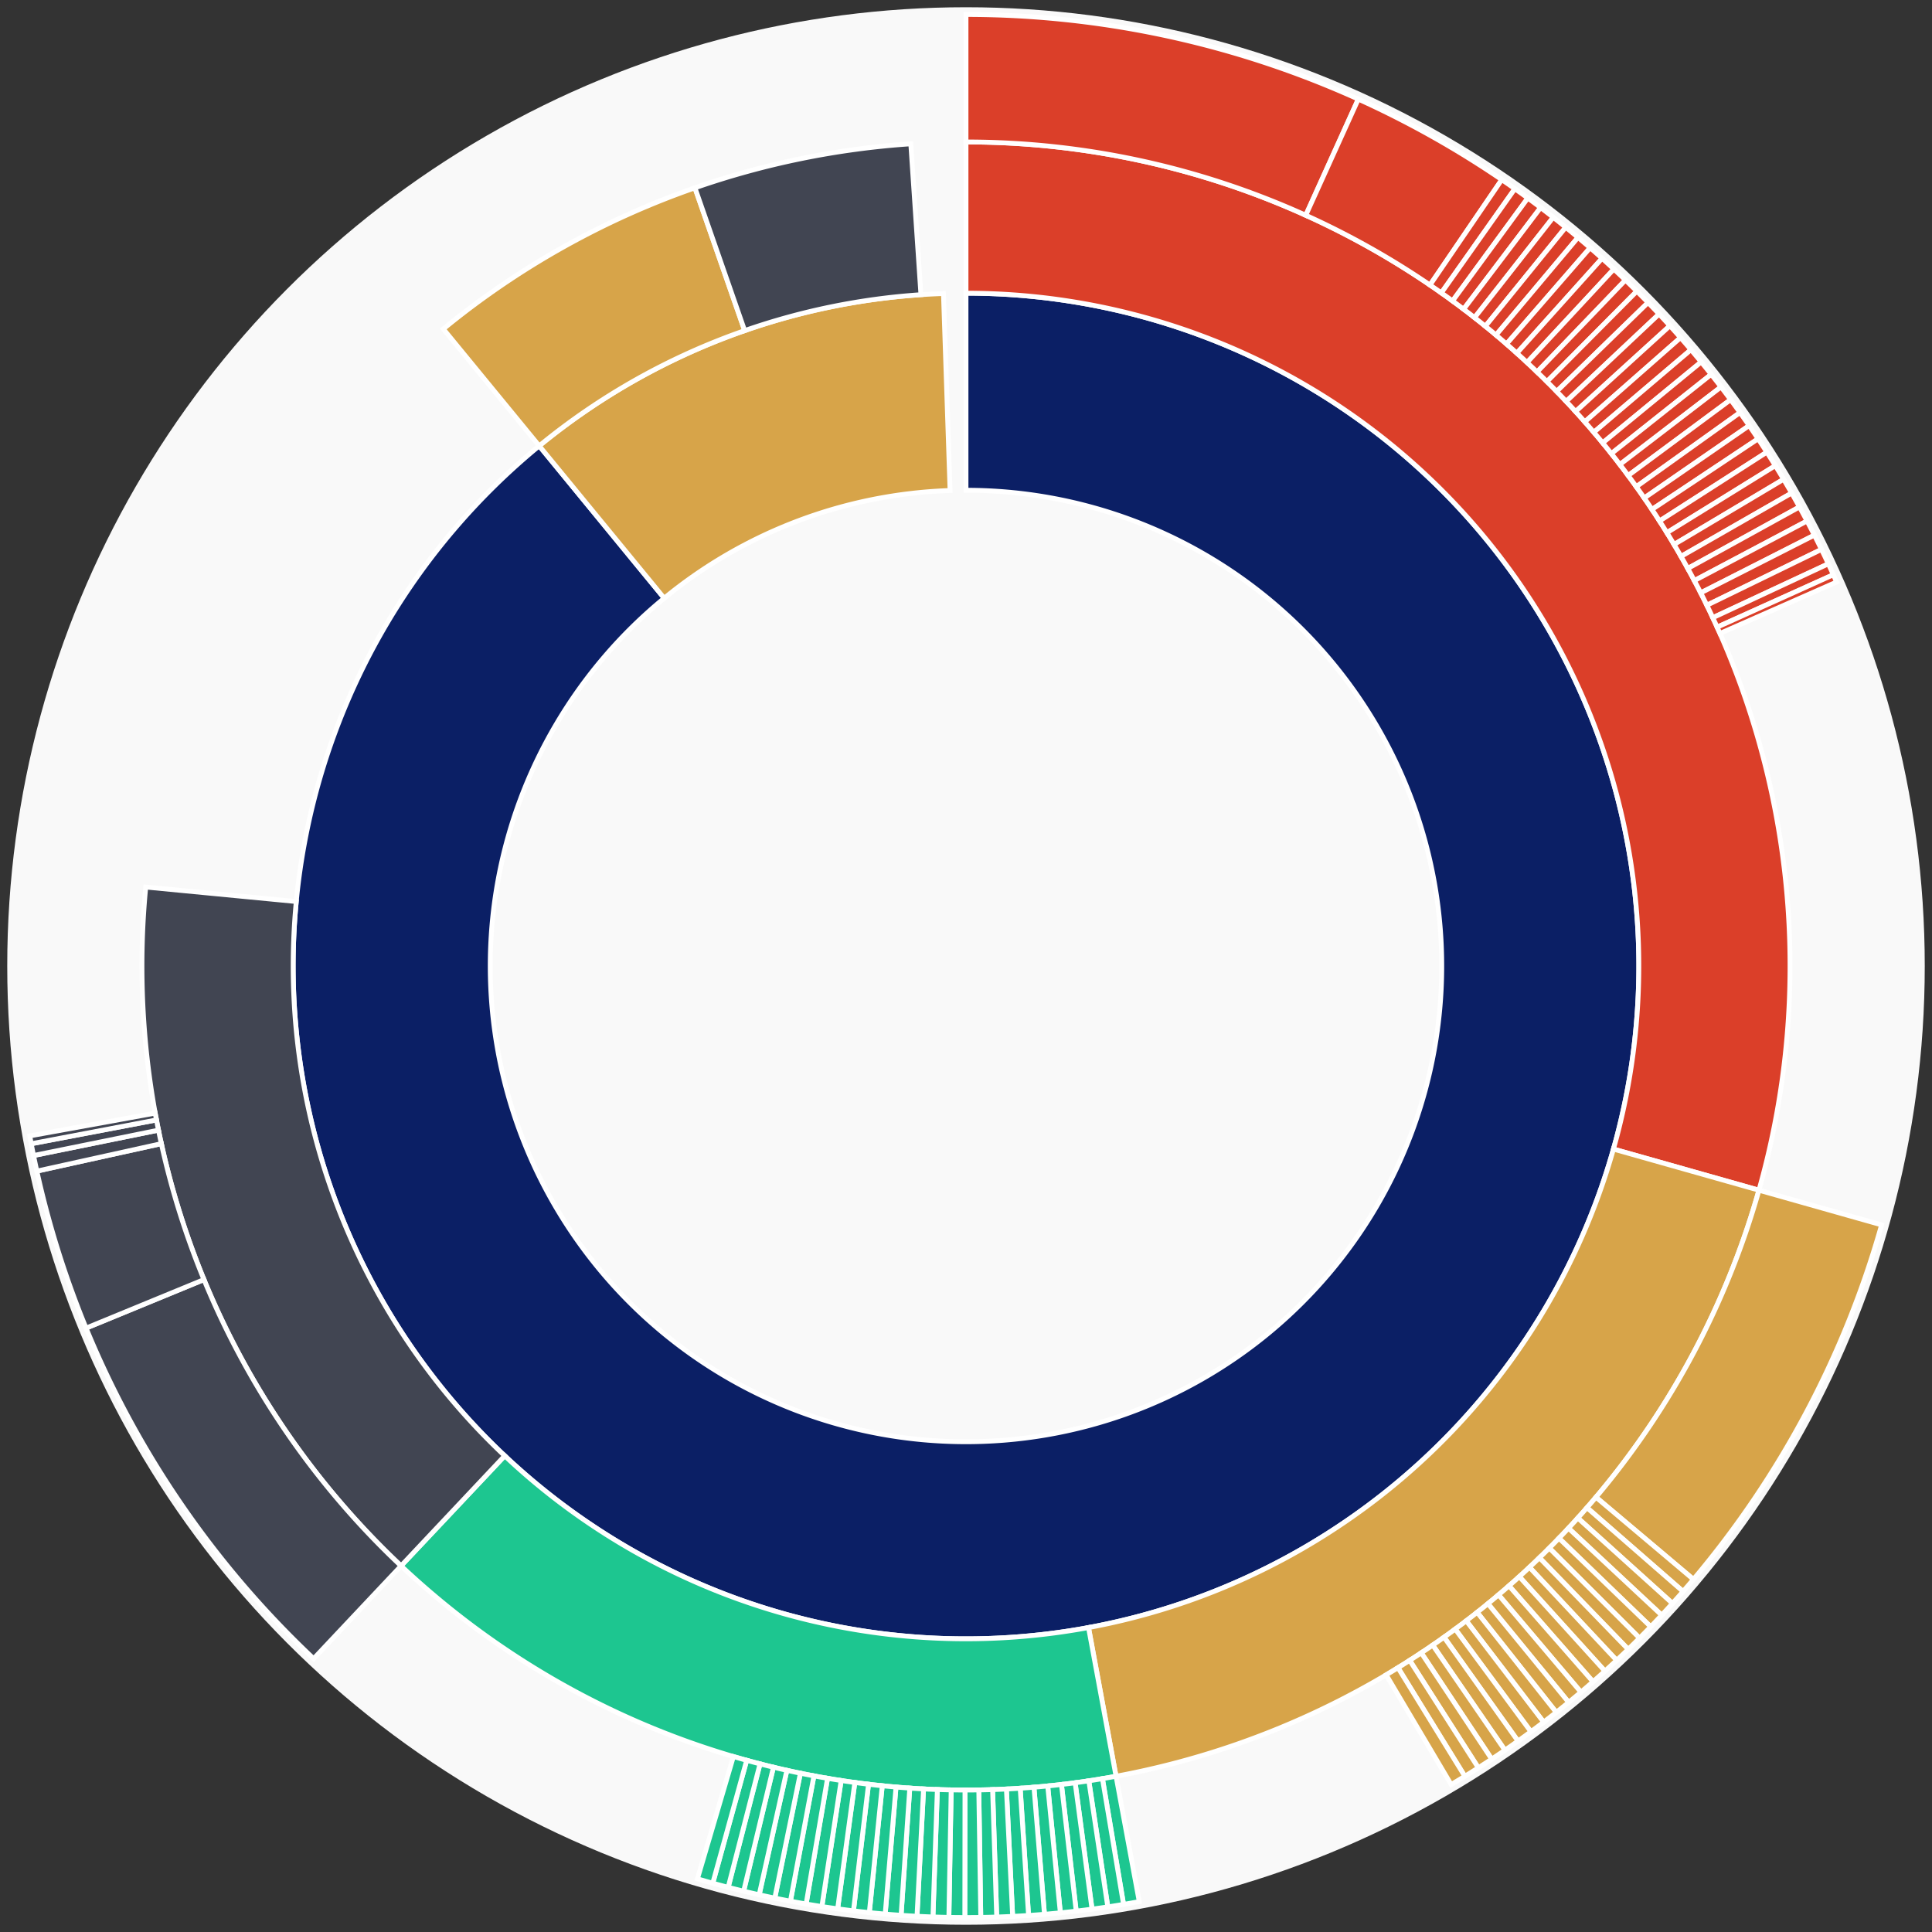 <svg xmlns="http://www.w3.org/2000/svg" width="400" height="400" id="block-7907780"><rect width="100%" height="100%" fill="#333333" stroke="none"/><g id="burst-container" transform="translate(200,200)"><circle r="197" style="fill: #f9f9f9; stroke: #f9f9f9; stroke-width: 3; opacity: 1;" id="circle-base"></circle><path display="none" d="M6.031385485800715e-15,-98.5A98.5,98.5,0,1,1,-6.031385485800715e-15,98.5A98.5,98.5,0,1,1,6.031385485800715e-15,-98.5Z" fill-rule="evenodd" id="p-type-root" style="stroke: #fff; opacity: 1;"></path><path d="M8.529667153919608e-15,-139.3A139.3,139.3,0,1,1,-88.362,-107.688L-62.482,-76.147A98.5,98.5,0,1,0,6.031385485800715e-15,-98.5Z" fill-rule="evenodd" style="fill: #0B1F65; stroke: #fff; opacity: 1;" id="p-type-data"></path><path d="M-88.362,-107.688A139.3,139.3,0,0,1,-4.668,-139.222L-3.301,-98.445A98.5,98.5,0,0,0,-62.482,-76.147Z" fill-rule="evenodd" style="fill: #D7A449; stroke: #fff; opacity: 1;" id="p-type-value"></path><path d="M1.0446666101440332e-14,-170.607A170.607,170.607,0,0,1,164.171,46.419L134.045,37.901A139.3,139.3,0,0,0,8.529667153919608e-15,-139.3Z" fill-rule="evenodd" style="fill: #DB3F29; stroke: #fff; opacity: 1;" id="p-type-functions"></path><path d="M164.171,46.419A170.607,170.607,0,0,1,31.067,167.755L25.366,136.971A139.3,139.3,0,0,0,134.045,37.901Z" fill-rule="evenodd" style="fill: #D7A449; stroke: #fff; opacity: 1;" id="p-type-tokenTransfers"></path><path d="M31.067,167.755A170.607,170.607,0,0,1,-116.967,124.2L-95.503,101.409A139.3,139.3,0,0,0,25.366,136.971Z" fill-rule="evenodd" style="fill: #1DC690; stroke: #fff; opacity: 1;" id="p-type-logs"></path><path d="M-116.967,124.2A170.607,170.607,0,0,1,-169.822,-16.346L-138.659,-13.346A139.3,139.3,0,0,0,-95.503,101.409Z" fill-rule="evenodd" style="fill: #414552; stroke: #fff; opacity: 1;" id="p-type-ether"></path><path d="M-108.221,-131.89A170.607,170.607,0,0,1,-56.121,-161.112L-45.823,-131.548A139.3,139.3,0,0,0,-88.362,-107.688Z" fill-rule="evenodd" style="fill: #D7A449; stroke: #fff; opacity: 1;" id="p-type-tokenTransfers"></path><path d="M-56.121,-161.112A170.607,170.607,0,0,1,-11.429,-170.224L-9.331,-138.987A139.3,139.3,0,0,0,-45.823,-131.548Z" fill-rule="evenodd" style="fill: #414552; stroke: #fff; opacity: 1;" id="p-type-ether"></path><path d="M1.206277097160143e-14,-197A197,197,0,0,1,81.224,-179.476L70.342,-155.431A170.607,170.607,0,0,0,1.0446666101440332e-14,-170.607Z" fill-rule="evenodd" style="fill: #DB3F29; stroke: #fff; opacity: 1;" id="p-type-functions"></path><path d="M81.224,-179.476A197,197,0,0,1,110.925,-162.802L96.064,-140.991A170.607,170.607,0,0,0,70.342,-155.431Z" fill-rule="evenodd" style="fill: #DB3F29; stroke: #fff; opacity: 1;" id="p-type-functions"></path><path d="M110.925,-162.802A197,197,0,0,1,113.638,-160.92L98.414,-139.361A170.607,170.607,0,0,0,96.064,-140.991Z" fill-rule="evenodd" style="fill: #DB3F29; stroke: #fff; opacity: 1;" id="p-type-functions"></path><path d="M113.638,-160.92A197,197,0,0,1,116.319,-158.993L100.735,-137.692A170.607,170.607,0,0,0,98.414,-139.361Z" fill-rule="evenodd" style="fill: #DB3F29; stroke: #fff; opacity: 1;" id="p-type-functions"></path><path d="M116.319,-158.993A197,197,0,0,1,118.967,-157.022L103.029,-135.985A170.607,170.607,0,0,0,100.735,-137.692Z" fill-rule="evenodd" style="fill: #DB3F29; stroke: #fff; opacity: 1;" id="p-type-functions"></path><path d="M118.967,-157.022A197,197,0,0,1,121.582,-155.006L105.293,-134.239A170.607,170.607,0,0,0,103.029,-135.985Z" fill-rule="evenodd" style="fill: #DB3F29; stroke: #fff; opacity: 1;" id="p-type-functions"></path><path d="M121.582,-155.006A197,197,0,0,1,124.163,-152.947L107.528,-132.456A170.607,170.607,0,0,0,105.293,-134.239Z" fill-rule="evenodd" style="fill: #DB3F29; stroke: #fff; opacity: 1;" id="p-type-functions"></path><path d="M124.163,-152.947A197,197,0,0,1,126.708,-150.844L109.733,-130.635A170.607,170.607,0,0,0,107.528,-132.456Z" fill-rule="evenodd" style="fill: #DB3F29; stroke: #fff; opacity: 1;" id="p-type-functions"></path><path d="M126.708,-150.844A197,197,0,0,1,129.219,-148.7L111.907,-128.778A170.607,170.607,0,0,0,109.733,-130.635Z" fill-rule="evenodd" style="fill: #DB3F29; stroke: #fff; opacity: 1;" id="p-type-functions"></path><path d="M129.219,-148.7A197,197,0,0,1,131.692,-146.513L114.049,-126.884A170.607,170.607,0,0,0,111.907,-128.778Z" fill-rule="evenodd" style="fill: #DB3F29; stroke: #fff; opacity: 1;" id="p-type-functions"></path><path d="M131.692,-146.513A197,197,0,0,1,134.129,-144.286L116.159,-124.955A170.607,170.607,0,0,0,114.049,-126.884Z" fill-rule="evenodd" style="fill: #DB3F29; stroke: #fff; opacity: 1;" id="p-type-functions"></path><path d="M134.129,-144.286A197,197,0,0,1,136.529,-142.017L118.237,-122.991A170.607,170.607,0,0,0,116.159,-124.955Z" fill-rule="evenodd" style="fill: #DB3F29; stroke: #fff; opacity: 1;" id="p-type-functions"></path><path d="M136.529,-142.017A197,197,0,0,1,138.889,-139.709L120.282,-120.992A170.607,170.607,0,0,0,118.237,-122.991Z" fill-rule="evenodd" style="fill: #DB3F29; stroke: #fff; opacity: 1;" id="p-type-functions"></path><path d="M138.889,-139.709A197,197,0,0,1,141.211,-137.362L122.293,-118.959A170.607,170.607,0,0,0,120.282,-120.992Z" fill-rule="evenodd" style="fill: #DB3F29; stroke: #fff; opacity: 1;" id="p-type-functions"></path><path d="M141.211,-137.362A197,197,0,0,1,143.493,-134.976L124.269,-116.893A170.607,170.607,0,0,0,122.293,-118.959Z" fill-rule="evenodd" style="fill: #DB3F29; stroke: #fff; opacity: 1;" id="p-type-functions"></path><path d="M143.493,-134.976A197,197,0,0,1,145.735,-132.553L126.211,-114.794A170.607,170.607,0,0,0,124.269,-116.893Z" fill-rule="evenodd" style="fill: #DB3F29; stroke: #fff; opacity: 1;" id="p-type-functions"></path><path d="M145.735,-132.553A197,197,0,0,1,147.936,-130.092L128.117,-112.663A170.607,170.607,0,0,0,126.211,-114.794Z" fill-rule="evenodd" style="fill: #DB3F29; stroke: #fff; opacity: 1;" id="p-type-functions"></path><path d="M147.936,-130.092A197,197,0,0,1,150.096,-127.594L129.987,-110.5A170.607,170.607,0,0,0,128.117,-112.663Z" fill-rule="evenodd" style="fill: #DB3F29; stroke: #fff; opacity: 1;" id="p-type-functions"></path><path d="M150.096,-127.594A197,197,0,0,1,152.213,-125.061L131.82,-108.306A170.607,170.607,0,0,0,129.987,-110.5Z" fill-rule="evenodd" style="fill: #DB3F29; stroke: #fff; opacity: 1;" id="p-type-functions"></path><path d="M152.213,-125.061A197,197,0,0,1,154.287,-122.492L133.617,-106.082A170.607,170.607,0,0,0,131.82,-108.306Z" fill-rule="evenodd" style="fill: #DB3F29; stroke: #fff; opacity: 1;" id="p-type-functions"></path><path d="M154.287,-122.492A197,197,0,0,1,156.319,-119.89L135.376,-103.827A170.607,170.607,0,0,0,133.617,-106.082Z" fill-rule="evenodd" style="fill: #DB3F29; stroke: #fff; opacity: 1;" id="p-type-functions"></path><path d="M156.319,-119.89A197,197,0,0,1,158.306,-117.253L137.097,-101.544A170.607,170.607,0,0,0,135.376,-103.827Z" fill-rule="evenodd" style="fill: #DB3F29; stroke: #fff; opacity: 1;" id="p-type-functions"></path><path d="M158.306,-117.253A197,197,0,0,1,160.249,-114.584L138.779,-99.232A170.607,170.607,0,0,0,137.097,-101.544Z" fill-rule="evenodd" style="fill: #DB3F29; stroke: #fff; opacity: 1;" id="p-type-functions"></path><path d="M160.249,-114.584A197,197,0,0,1,162.146,-111.882L140.423,-96.893A170.607,170.607,0,0,0,138.779,-99.232Z" fill-rule="evenodd" style="fill: #DB3F29; stroke: #fff; opacity: 1;" id="p-type-functions"></path><path d="M162.146,-111.882A197,197,0,0,1,163.999,-109.149L142.027,-94.526A170.607,170.607,0,0,0,140.423,-96.893Z" fill-rule="evenodd" style="fill: #DB3F29; stroke: #fff; opacity: 1;" id="p-type-functions"></path><path d="M163.999,-109.149A197,197,0,0,1,165.805,-106.385L143.591,-92.132A170.607,170.607,0,0,0,142.027,-94.526Z" fill-rule="evenodd" style="fill: #DB3F29; stroke: #fff; opacity: 1;" id="p-type-functions"></path><path d="M165.805,-106.385A197,197,0,0,1,167.564,-103.591L145.115,-89.713A170.607,170.607,0,0,0,143.591,-92.132Z" fill-rule="evenodd" style="fill: #DB3F29; stroke: #fff; opacity: 1;" id="p-type-functions"></path><path d="M167.564,-103.591A197,197,0,0,1,169.277,-100.769L146.598,-87.268A170.607,170.607,0,0,0,145.115,-89.713Z" fill-rule="evenodd" style="fill: #DB3F29; stroke: #fff; opacity: 1;" id="p-type-functions"></path><path d="M169.277,-100.769A197,197,0,0,1,170.942,-97.918L148.04,-84.799A170.607,170.607,0,0,0,146.598,-87.268Z" fill-rule="evenodd" style="fill: #DB3F29; stroke: #fff; opacity: 1;" id="p-type-functions"></path><path d="M170.942,-97.918A197,197,0,0,1,172.559,-95.039L149.44,-82.306A170.607,170.607,0,0,0,148.04,-84.799Z" fill-rule="evenodd" style="fill: #DB3F29; stroke: #fff; opacity: 1;" id="p-type-functions"></path><path d="M172.559,-95.039A197,197,0,0,1,174.127,-92.134L150.799,-79.79A170.607,170.607,0,0,0,149.44,-82.306Z" fill-rule="evenodd" style="fill: #DB3F29; stroke: #fff; opacity: 1;" id="p-type-functions"></path><path d="M174.127,-92.134A197,197,0,0,1,175.647,-89.203L152.115,-77.252A170.607,170.607,0,0,0,150.799,-79.79Z" fill-rule="evenodd" style="fill: #DB3F29; stroke: #fff; opacity: 1;" id="p-type-functions"></path><path d="M175.647,-89.203A197,197,0,0,1,177.117,-86.247L153.388,-74.692A170.607,170.607,0,0,0,152.115,-77.252Z" fill-rule="evenodd" style="fill: #DB3F29; stroke: #fff; opacity: 1;" id="p-type-functions"></path><path d="M177.117,-86.247A197,197,0,0,1,178.538,-83.266L154.618,-72.111A170.607,170.607,0,0,0,153.388,-74.692Z" fill-rule="evenodd" style="fill: #DB3F29; stroke: #fff; opacity: 1;" id="p-type-functions"></path><path d="M178.538,-83.266A197,197,0,0,1,179.574,-81.008L155.516,-70.155A170.607,170.607,0,0,0,154.618,-72.111Z" fill-rule="evenodd" style="fill: #DB3F29; stroke: #fff; opacity: 1;" id="p-type-functions"></path><path d="M179.574,-81.008A197,197,0,0,1,180.246,-79.5L156.098,-68.849A170.607,170.607,0,0,0,155.516,-70.155Z" fill-rule="evenodd" style="fill: #DB3F29; stroke: #fff; opacity: 1;" id="p-type-functions"></path><path d="M189.568,53.6A197,197,0,0,1,150.606,126.992L130.429,109.978A170.607,170.607,0,0,0,164.171,46.419Z" fill-rule="evenodd" style="fill: #D7A449; stroke: #fff; opacity: 1;" id="p-type-tokenTransfers"></path><path d="M150.606,126.992A197,197,0,0,1,148.457,129.498L128.567,112.148A170.607,170.607,0,0,0,130.429,109.978Z" fill-rule="evenodd" style="fill: #D7A449; stroke: #fff; opacity: 1;" id="p-type-tokenTransfers"></path><path d="M148.457,129.498A197,197,0,0,1,146.265,131.967L126.67,114.287A170.607,170.607,0,0,0,128.567,112.148Z" fill-rule="evenodd" style="fill: #D7A449; stroke: #fff; opacity: 1;" id="p-type-tokenTransfers"></path><path d="M146.265,131.967A197,197,0,0,1,144.033,134.4L124.736,116.394A170.607,170.607,0,0,0,126.67,114.287Z" fill-rule="evenodd" style="fill: #D7A449; stroke: #fff; opacity: 1;" id="p-type-tokenTransfers"></path><path d="M144.033,134.4A197,197,0,0,1,141.761,136.795L122.768,118.468A170.607,170.607,0,0,0,124.736,116.394Z" fill-rule="evenodd" style="fill: #D7A449; stroke: #fff; opacity: 1;" id="p-type-tokenTransfers"></path><path d="M141.761,136.795A197,197,0,0,1,139.448,139.152L120.766,120.509A170.607,170.607,0,0,0,122.768,118.468Z" fill-rule="evenodd" style="fill: #D7A449; stroke: #fff; opacity: 1;" id="p-type-tokenTransfers"></path><path d="M139.448,139.152A197,197,0,0,1,137.097,141.469L118.729,122.516A170.607,170.607,0,0,0,120.766,120.509Z" fill-rule="evenodd" style="fill: #D7A449; stroke: #fff; opacity: 1;" id="p-type-tokenTransfers"></path><path d="M137.097,141.469A197,197,0,0,1,134.707,143.747L116.659,124.488A170.607,170.607,0,0,0,118.729,122.516Z" fill-rule="evenodd" style="fill: #D7A449; stroke: #fff; opacity: 1;" id="p-type-tokenTransfers"></path><path d="M134.707,143.747A197,197,0,0,1,132.279,145.984L114.557,126.426A170.607,170.607,0,0,0,116.659,124.488Z" fill-rule="evenodd" style="fill: #D7A449; stroke: #fff; opacity: 1;" id="p-type-tokenTransfers"></path><path d="M132.279,145.984A197,197,0,0,1,129.814,148.18L112.422,128.328A170.607,170.607,0,0,0,114.557,126.426Z" fill-rule="evenodd" style="fill: #D7A449; stroke: #fff; opacity: 1;" id="p-type-tokenTransfers"></path><path d="M129.814,148.18A197,197,0,0,1,127.312,150.335L110.255,130.194A170.607,170.607,0,0,0,112.422,128.328Z" fill-rule="evenodd" style="fill: #D7A449; stroke: #fff; opacity: 1;" id="p-type-tokenTransfers"></path><path d="M127.312,150.335A197,197,0,0,1,124.775,152.448L108.058,132.024A170.607,170.607,0,0,0,110.255,130.194Z" fill-rule="evenodd" style="fill: #D7A449; stroke: #fff; opacity: 1;" id="p-type-tokenTransfers"></path><path d="M124.775,152.448A197,197,0,0,1,122.202,154.517L105.83,133.816A170.607,170.607,0,0,0,108.058,132.024Z" fill-rule="evenodd" style="fill: #D7A449; stroke: #fff; opacity: 1;" id="p-type-tokenTransfers"></path><path d="M122.202,154.517A197,197,0,0,1,119.596,156.544L103.573,135.571A170.607,170.607,0,0,0,105.83,133.816Z" fill-rule="evenodd" style="fill: #D7A449; stroke: #fff; opacity: 1;" id="p-type-tokenTransfers"></path><path d="M119.596,156.544A197,197,0,0,1,116.955,158.526L101.286,137.287A170.607,170.607,0,0,0,103.573,135.571Z" fill-rule="evenodd" style="fill: #D7A449; stroke: #fff; opacity: 1;" id="p-type-tokenTransfers"></path><path d="M116.955,158.526A197,197,0,0,1,114.282,160.464L98.971,138.966A170.607,170.607,0,0,0,101.286,137.287Z" fill-rule="evenodd" style="fill: #D7A449; stroke: #fff; opacity: 1;" id="p-type-tokenTransfers"></path><path d="M114.282,160.464A197,197,0,0,1,111.577,162.356L96.629,140.605A170.607,170.607,0,0,0,98.971,138.966Z" fill-rule="evenodd" style="fill: #D7A449; stroke: #fff; opacity: 1;" id="p-type-tokenTransfers"></path><path d="M111.577,162.356A197,197,0,0,1,108.84,164.203L94.259,142.204A170.607,170.607,0,0,0,96.629,140.605Z" fill-rule="evenodd" style="fill: #D7A449; stroke: #fff; opacity: 1;" id="p-type-tokenTransfers"></path><path d="M108.84,164.203A197,197,0,0,1,106.073,166.004L91.862,143.764A170.607,170.607,0,0,0,94.259,142.204Z" fill-rule="evenodd" style="fill: #D7A449; stroke: #fff; opacity: 1;" id="p-type-tokenTransfers"></path><path d="M106.073,166.004A197,197,0,0,1,103.276,167.759L89.44,145.283A170.607,170.607,0,0,0,91.862,143.764Z" fill-rule="evenodd" style="fill: #D7A449; stroke: #fff; opacity: 1;" id="p-type-tokenTransfers"></path><path d="M103.276,167.759A197,197,0,0,1,100.45,169.466L86.993,146.762A170.607,170.607,0,0,0,89.44,145.283Z" fill-rule="evenodd" style="fill: #D7A449; stroke: #fff; opacity: 1;" id="p-type-tokenTransfers"></path><path d="M35.873,193.706A197,197,0,0,1,32.622,194.28L28.251,168.252A170.607,170.607,0,0,0,31.067,167.755Z" fill-rule="evenodd" style="fill: #1DC690; stroke: #fff; opacity: 1;" id="p-type-logs"></path><path d="M32.622,194.28A197,197,0,0,1,29.361,194.8L25.428,168.701A170.607,170.607,0,0,0,28.251,168.252Z" fill-rule="evenodd" style="fill: #1DC690; stroke: #fff; opacity: 1;" id="p-type-logs"></path><path d="M29.361,194.8A197,197,0,0,1,26.093,195.264L22.597,169.104A170.607,170.607,0,0,0,25.428,168.701Z" fill-rule="evenodd" style="fill: #1DC690; stroke: #fff; opacity: 1;" id="p-type-logs"></path><path d="M26.093,195.264A197,197,0,0,1,22.817,195.674L19.76,169.459A170.607,170.607,0,0,0,22.597,169.104Z" fill-rule="evenodd" style="fill: #1DC690; stroke: #fff; opacity: 1;" id="p-type-logs"></path><path d="M22.817,195.674A197,197,0,0,1,19.534,196.029L16.917,169.766A170.607,170.607,0,0,0,19.76,169.459Z" fill-rule="evenodd" style="fill: #1DC690; stroke: #fff; opacity: 1;" id="p-type-logs"></path><path d="M19.534,196.029A197,197,0,0,1,16.246,196.329L14.07,170.026A170.607,170.607,0,0,0,16.917,169.766Z" fill-rule="evenodd" style="fill: #1DC690; stroke: #fff; opacity: 1;" id="p-type-logs"></path><path d="M16.246,196.329A197,197,0,0,1,12.954,196.574L11.218,170.238A170.607,170.607,0,0,0,14.07,170.026Z" fill-rule="evenodd" style="fill: #1DC690; stroke: #fff; opacity: 1;" id="p-type-logs"></path><path d="M12.954,196.574A197,197,0,0,1,9.658,196.763L8.364,170.402A170.607,170.607,0,0,0,11.218,170.238Z" fill-rule="evenodd" style="fill: #1DC690; stroke: #fff; opacity: 1;" id="p-type-logs"></path><path d="M9.658,196.763A197,197,0,0,1,6.359,196.897L5.507,170.518A170.607,170.607,0,0,0,8.364,170.402Z" fill-rule="evenodd" style="fill: #1DC690; stroke: #fff; opacity: 1;" id="p-type-logs"></path><path d="M6.359,196.897A197,197,0,0,1,3.058,196.976L2.648,170.586A170.607,170.607,0,0,0,5.507,170.518Z" fill-rule="evenodd" style="fill: #1DC690; stroke: #fff; opacity: 1;" id="p-type-logs"></path><path d="M3.058,196.976A197,197,0,0,1,-0.244,197L-0.211,170.607A170.607,170.607,0,0,0,2.648,170.586Z" fill-rule="evenodd" style="fill: #1DC690; stroke: #fff; opacity: 1;" id="p-type-logs"></path><path d="M-0.244,197A197,197,0,0,1,-3.545,196.968L-3.07,170.579A170.607,170.607,0,0,0,-0.211,170.607Z" fill-rule="evenodd" style="fill: #1DC690; stroke: #fff; opacity: 1;" id="p-type-logs"></path><path d="M-3.545,196.968A197,197,0,0,1,-6.845,196.881L-5.928,170.504A170.607,170.607,0,0,0,-3.07,170.579Z" fill-rule="evenodd" style="fill: #1DC690; stroke: #fff; opacity: 1;" id="p-type-logs"></path><path d="M-6.845,196.881A197,197,0,0,1,-10.144,196.739L-8.785,170.381A170.607,170.607,0,0,0,-5.928,170.504Z" fill-rule="evenodd" style="fill: #1DC690; stroke: #fff; opacity: 1;" id="p-type-logs"></path><path d="M-10.144,196.739A197,197,0,0,1,-13.44,196.541L-11.639,170.21A170.607,170.607,0,0,0,-8.785,170.381Z" fill-rule="evenodd" style="fill: #1DC690; stroke: #fff; opacity: 1;" id="p-type-logs"></path><path d="M-13.44,196.541A197,197,0,0,1,-16.731,196.288L-14.49,169.991A170.607,170.607,0,0,0,-11.639,170.21Z" fill-rule="evenodd" style="fill: #1DC690; stroke: #fff; opacity: 1;" id="p-type-logs"></path><path d="M-16.731,196.288A197,197,0,0,1,-20.019,195.98L-17.337,169.724A170.607,170.607,0,0,0,-14.49,169.991Z" fill-rule="evenodd" style="fill: #1DC690; stroke: #fff; opacity: 1;" id="p-type-logs"></path><path d="M-20.019,195.98A197,197,0,0,1,-23.3,195.617L-20.179,169.409A170.607,170.607,0,0,0,-17.337,169.724Z" fill-rule="evenodd" style="fill: #1DC690; stroke: #fff; opacity: 1;" id="p-type-logs"></path><path d="M-23.3,195.617A197,197,0,0,1,-26.575,195.199L-23.015,169.048A170.607,170.607,0,0,0,-20.179,169.409Z" fill-rule="evenodd" style="fill: #1DC690; stroke: #fff; opacity: 1;" id="p-type-logs"></path><path d="M-26.575,195.199A197,197,0,0,1,-29.843,194.726L-25.845,168.638A170.607,170.607,0,0,0,-23.015,169.048Z" fill-rule="evenodd" style="fill: #1DC690; stroke: #fff; opacity: 1;" id="p-type-logs"></path><path d="M-29.843,194.726A197,197,0,0,1,-33.102,194.199L-28.667,168.181A170.607,170.607,0,0,0,-25.845,168.638Z" fill-rule="evenodd" style="fill: #1DC690; stroke: #fff; opacity: 1;" id="p-type-logs"></path><path d="M-33.102,194.199A197,197,0,0,1,-36.352,193.617L-31.482,167.677A170.607,170.607,0,0,0,-28.667,168.181Z" fill-rule="evenodd" style="fill: #1DC690; stroke: #fff; opacity: 1;" id="p-type-logs"></path><path d="M-36.352,193.617A197,197,0,0,1,-39.592,192.981L-34.287,167.126A170.607,170.607,0,0,0,-31.482,167.677Z" fill-rule="evenodd" style="fill: #1DC690; stroke: #fff; opacity: 1;" id="p-type-logs"></path><path d="M-39.592,192.981A197,197,0,0,1,-42.82,192.29L-37.083,166.528A170.607,170.607,0,0,0,-34.287,167.126Z" fill-rule="evenodd" style="fill: #1DC690; stroke: #fff; opacity: 1;" id="p-type-logs"></path><path d="M-42.82,192.29A197,197,0,0,1,-46.037,191.545L-39.869,165.883A170.607,170.607,0,0,0,-37.083,166.528Z" fill-rule="evenodd" style="fill: #1DC690; stroke: #fff; opacity: 1;" id="p-type-logs"></path><path d="M-46.037,191.545A197,197,0,0,1,-49.24,190.747L-42.643,165.192A170.607,170.607,0,0,0,-39.869,165.883Z" fill-rule="evenodd" style="fill: #1DC690; stroke: #fff; opacity: 1;" id="p-type-logs"></path><path d="M-49.24,190.747A197,197,0,0,1,-52.43,189.895L-45.406,164.454A170.607,170.607,0,0,0,-42.643,165.192Z" fill-rule="evenodd" style="fill: #1DC690; stroke: #fff; opacity: 1;" id="p-type-logs"></path><path d="M-52.43,189.895A197,197,0,0,1,-55.605,188.99L-48.155,163.67A170.607,170.607,0,0,0,-45.406,164.454Z" fill-rule="evenodd" style="fill: #1DC690; stroke: #fff; opacity: 1;" id="p-type-logs"></path><path d="M-135.062,143.413A197,197,0,0,1,-182.177,74.97L-157.77,64.926A170.607,170.607,0,0,0,-116.967,124.2Z" fill-rule="evenodd" style="fill: #414552; stroke: #fff; opacity: 1;" id="p-type-ether"></path><path d="M-182.177,74.97A197,197,0,0,1,-192.368,42.468L-166.596,36.779A170.607,170.607,0,0,0,-157.77,64.926Z" fill-rule="evenodd" style="fill: #414552; stroke: #fff; opacity: 1;" id="p-type-ether"></path><path d="M-192.368,42.468A197,197,0,0,1,-193.053,39.238L-167.189,33.982A170.607,170.607,0,0,0,-166.596,36.779Z" fill-rule="evenodd" style="fill: #414552; stroke: #fff; opacity: 1;" id="p-type-ether"></path><path d="M-193.053,39.238A197,197,0,0,1,-193.532,36.8L-167.604,31.87A170.607,170.607,0,0,0,-167.189,33.982Z" fill-rule="evenodd" style="fill: #414552; stroke: #fff; opacity: 1;" id="p-type-ether"></path><path d="M-193.532,36.8A197,197,0,0,1,-193.834,35.177L-167.865,30.464A170.607,170.607,0,0,0,-167.604,31.87Z" fill-rule="evenodd" style="fill: #414552; stroke: #fff; opacity: 1;" id="p-type-ether"></path></g></svg>